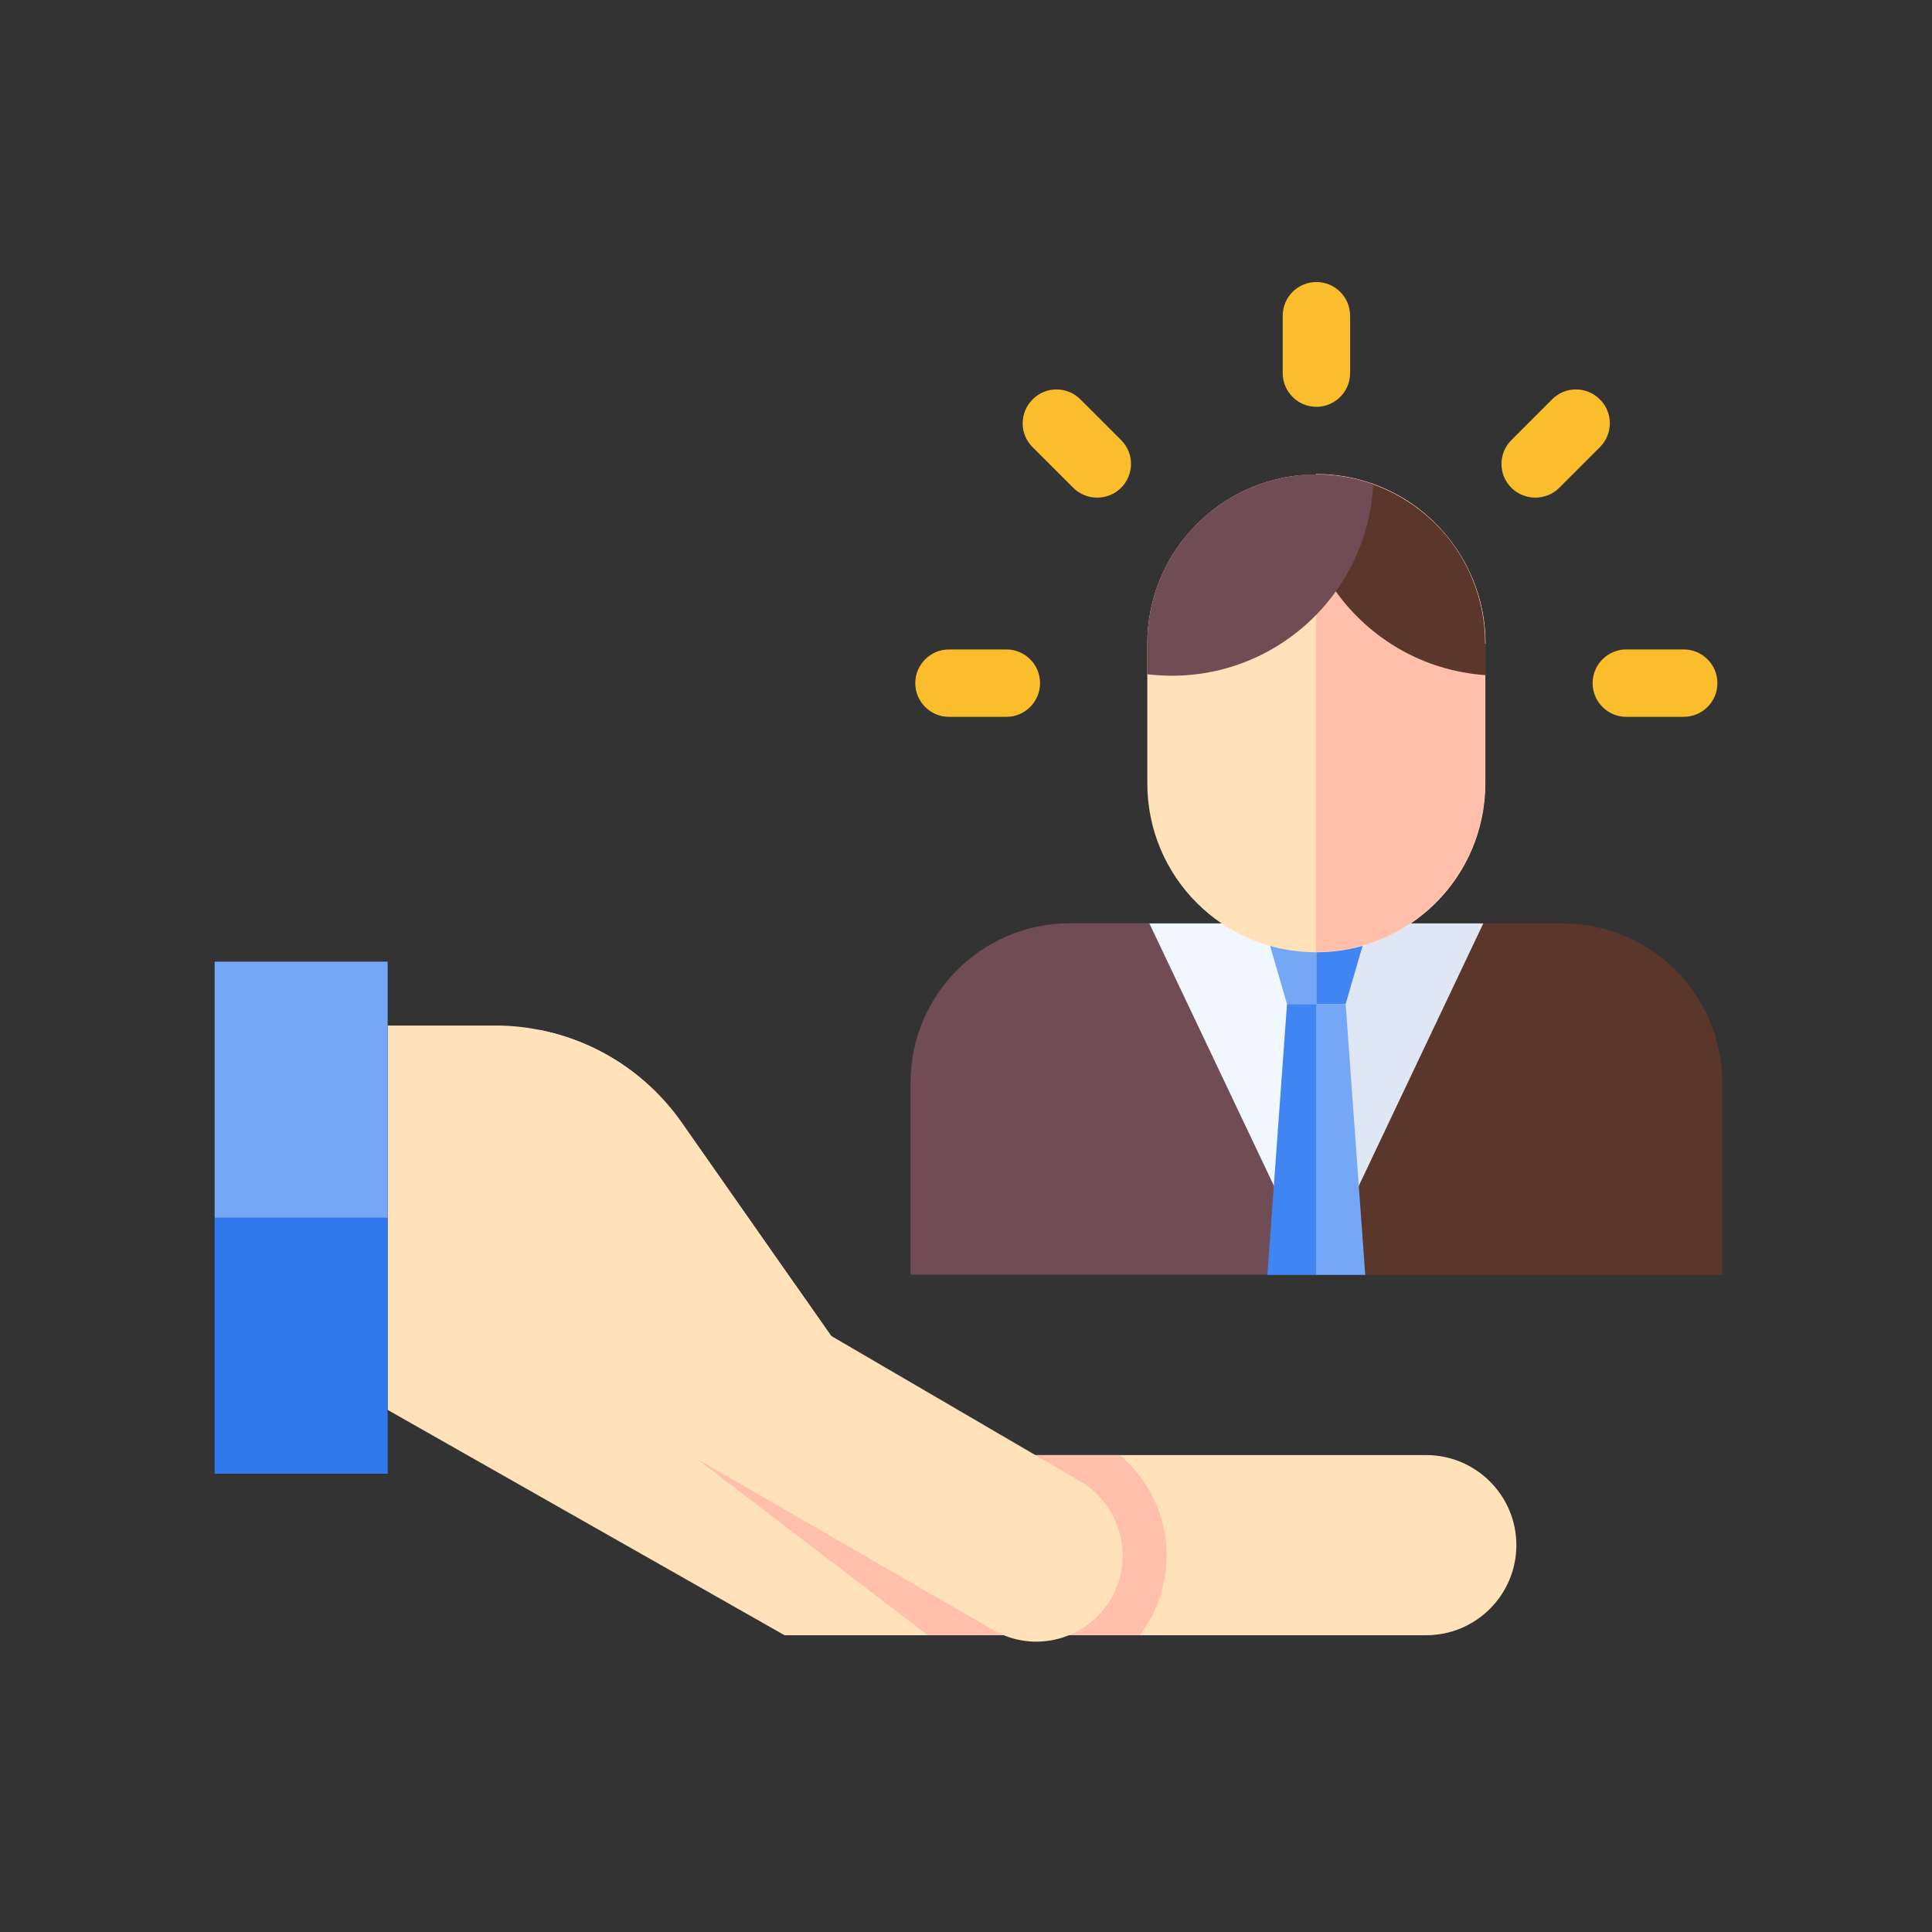<svg width="54" height="54" viewBox="0 0 54 54" fill="none" xmlns="http://www.w3.org/2000/svg">
<rect x="0" y="0" width="54" height="54" fill="#333333" stroke="none"/>
<path d="M13.85 28.664H10.836V39.408L21.928 45.705H39.865C41.252 45.705 42.383 44.575 42.383 43.187C42.383 41.8 41.252 40.67 39.865 40.67H25.565L24.657 39.374L22.197 35.863L19.051 31.37C18.092 30.011 16.665 29.092 15.066 28.784C14.672 28.704 14.261 28.664 13.856 28.664H13.85Z" fill="#FFE1BA"/>
<path d="M6 34.033V41.191H10.835V34.033H6Z" fill="#3079EC"/>
<path d="M6 26.878V34.037H10.835V26.878H6Z" fill="#74A7F6"/>
<path d="M15.06 28.785L17.561 39.312L25.936 45.706H31.856C31.947 45.581 32.038 45.449 32.118 45.312C32.438 44.758 32.609 44.119 32.609 43.48C32.609 42.389 32.118 41.356 31.296 40.671H25.565L24.657 39.375L22.197 35.864L19.017 34.956C17.875 33.335 19.633 32.142 17.704 31.765L15.06 28.785V28.785Z" fill="#FFBFAB"/>
<path d="M15.06 28.785C16.659 29.093 18.092 30.012 19.045 31.371L23.218 37.331L30.183 41.396C31.331 42.07 31.719 43.542 31.051 44.69C30.377 45.837 28.904 46.226 27.757 45.558L15.06 38.222V28.785V28.785Z" fill="#FFE1BA"/>
<path d="M36.794 11.371C36.274 11.371 35.852 10.948 35.852 10.429V8.825C35.852 8.305 36.274 7.883 36.794 7.883C37.313 7.883 37.736 8.305 37.736 8.825V10.429C37.736 10.948 37.313 11.371 36.794 11.371Z" fill="#FABE2C"/>
<path d="M30.666 13.909C30.427 13.909 30.181 13.818 29.998 13.635L28.862 12.499C28.491 12.134 28.491 11.534 28.862 11.163C29.228 10.792 29.827 10.792 30.198 11.163L31.334 12.299C31.705 12.665 31.705 13.264 31.334 13.635C31.151 13.818 30.906 13.909 30.666 13.909Z" fill="#FABE2C"/>
<path d="M28.128 20.036H26.524C26.005 20.036 25.582 19.614 25.582 19.094C25.582 18.575 26.005 18.152 26.524 18.152H28.128C28.648 18.152 29.07 18.575 29.07 19.094C29.07 19.614 28.648 20.036 28.128 20.036Z" fill="#FABE2C"/>
<path d="M47.06 20.036H45.456C44.936 20.036 44.514 19.614 44.514 19.094C44.514 18.575 44.936 18.152 45.456 18.152H47.06C47.579 18.152 48.002 18.575 48.002 19.094C48.002 19.614 47.579 20.036 47.06 20.036Z" fill="#FABE2C"/>
<path d="M42.913 13.909C42.673 13.909 42.428 13.818 42.245 13.635C41.874 13.27 41.874 12.67 42.245 12.299L43.381 11.163C43.746 10.792 44.346 10.792 44.717 11.163C45.088 11.528 45.088 12.128 44.717 12.499L43.581 13.635C43.398 13.818 43.153 13.909 42.913 13.909Z" fill="#FABE2C"/>
<path d="M32.123 25.805H29.908C27.442 25.805 25.449 27.803 25.449 30.263V35.629H36.787V32.872L32.123 25.799V25.805Z" fill="#704C55"/>
<path d="M43.674 25.807H41.459L36.795 32.886V35.637H48.138V30.271C48.138 27.805 46.14 25.812 43.68 25.812L43.674 25.807Z" fill="#5B362A"/>
<path d="M36.789 25.809H32.125L36.789 35.633V25.809Z" fill="#F0F7FF"/>
<path d="M36.789 35.633L36.795 35.639L41.459 25.809H36.789V35.633Z" fill="#DFE7F4"/>
<path d="M35.424 26.178L35.972 28.062H36.794V26.178H35.424Z" fill="#74A7F6"/>
<path d="M38.159 26.178H36.795V28.062H37.611L38.159 26.178Z" fill="#4085F1"/>
<path d="M38.159 35.634L37.611 28.064H36.795V35.634H38.159Z" fill="#74A7F6"/>
<path d="M35.424 35.634H36.794V28.064H35.972L35.424 35.634Z" fill="#4085F1"/>
<path d="M41.516 17.991V21.895C41.516 24.504 39.404 26.617 36.789 26.617C34.175 26.617 32.068 24.504 32.068 21.895V17.991C32.068 15.547 33.924 13.538 36.299 13.287C36.458 13.269 36.63 13.264 36.789 13.264C37.349 13.264 37.886 13.361 38.382 13.538C39.05 13.777 39.65 14.16 40.135 14.651C40.991 15.507 41.522 16.689 41.522 17.996L41.516 17.991Z" fill="#FFE1BA"/>
<path d="M41.51 17.981V21.886C41.51 24.494 39.398 26.607 36.783 26.607V13.248C37.343 13.248 37.879 13.345 38.376 13.522C39.044 13.762 39.643 14.144 40.129 14.635C40.985 15.492 41.516 16.673 41.516 17.981H41.51Z" fill="#FFBFAB"/>
<path d="M41.515 17.991V18.87C39.791 18.75 38.283 17.854 37.336 16.529C36.685 15.616 36.297 14.497 36.291 13.287C36.451 13.269 36.616 13.264 36.782 13.264C37.341 13.264 37.878 13.361 38.375 13.538C39.043 13.777 39.636 14.16 40.127 14.645C40.984 15.502 41.509 16.683 41.509 17.991H41.515Z" fill="#5B362A"/>
<path d="M38.382 13.532C38.331 14.645 37.948 15.673 37.343 16.523C36.321 17.951 34.649 18.887 32.753 18.887C32.525 18.887 32.291 18.87 32.068 18.847V17.991C32.068 15.541 33.924 13.538 36.299 13.287C36.458 13.269 36.624 13.264 36.789 13.264C37.349 13.264 37.886 13.361 38.382 13.538V13.532Z" fill="#704C55"/>
</svg>
